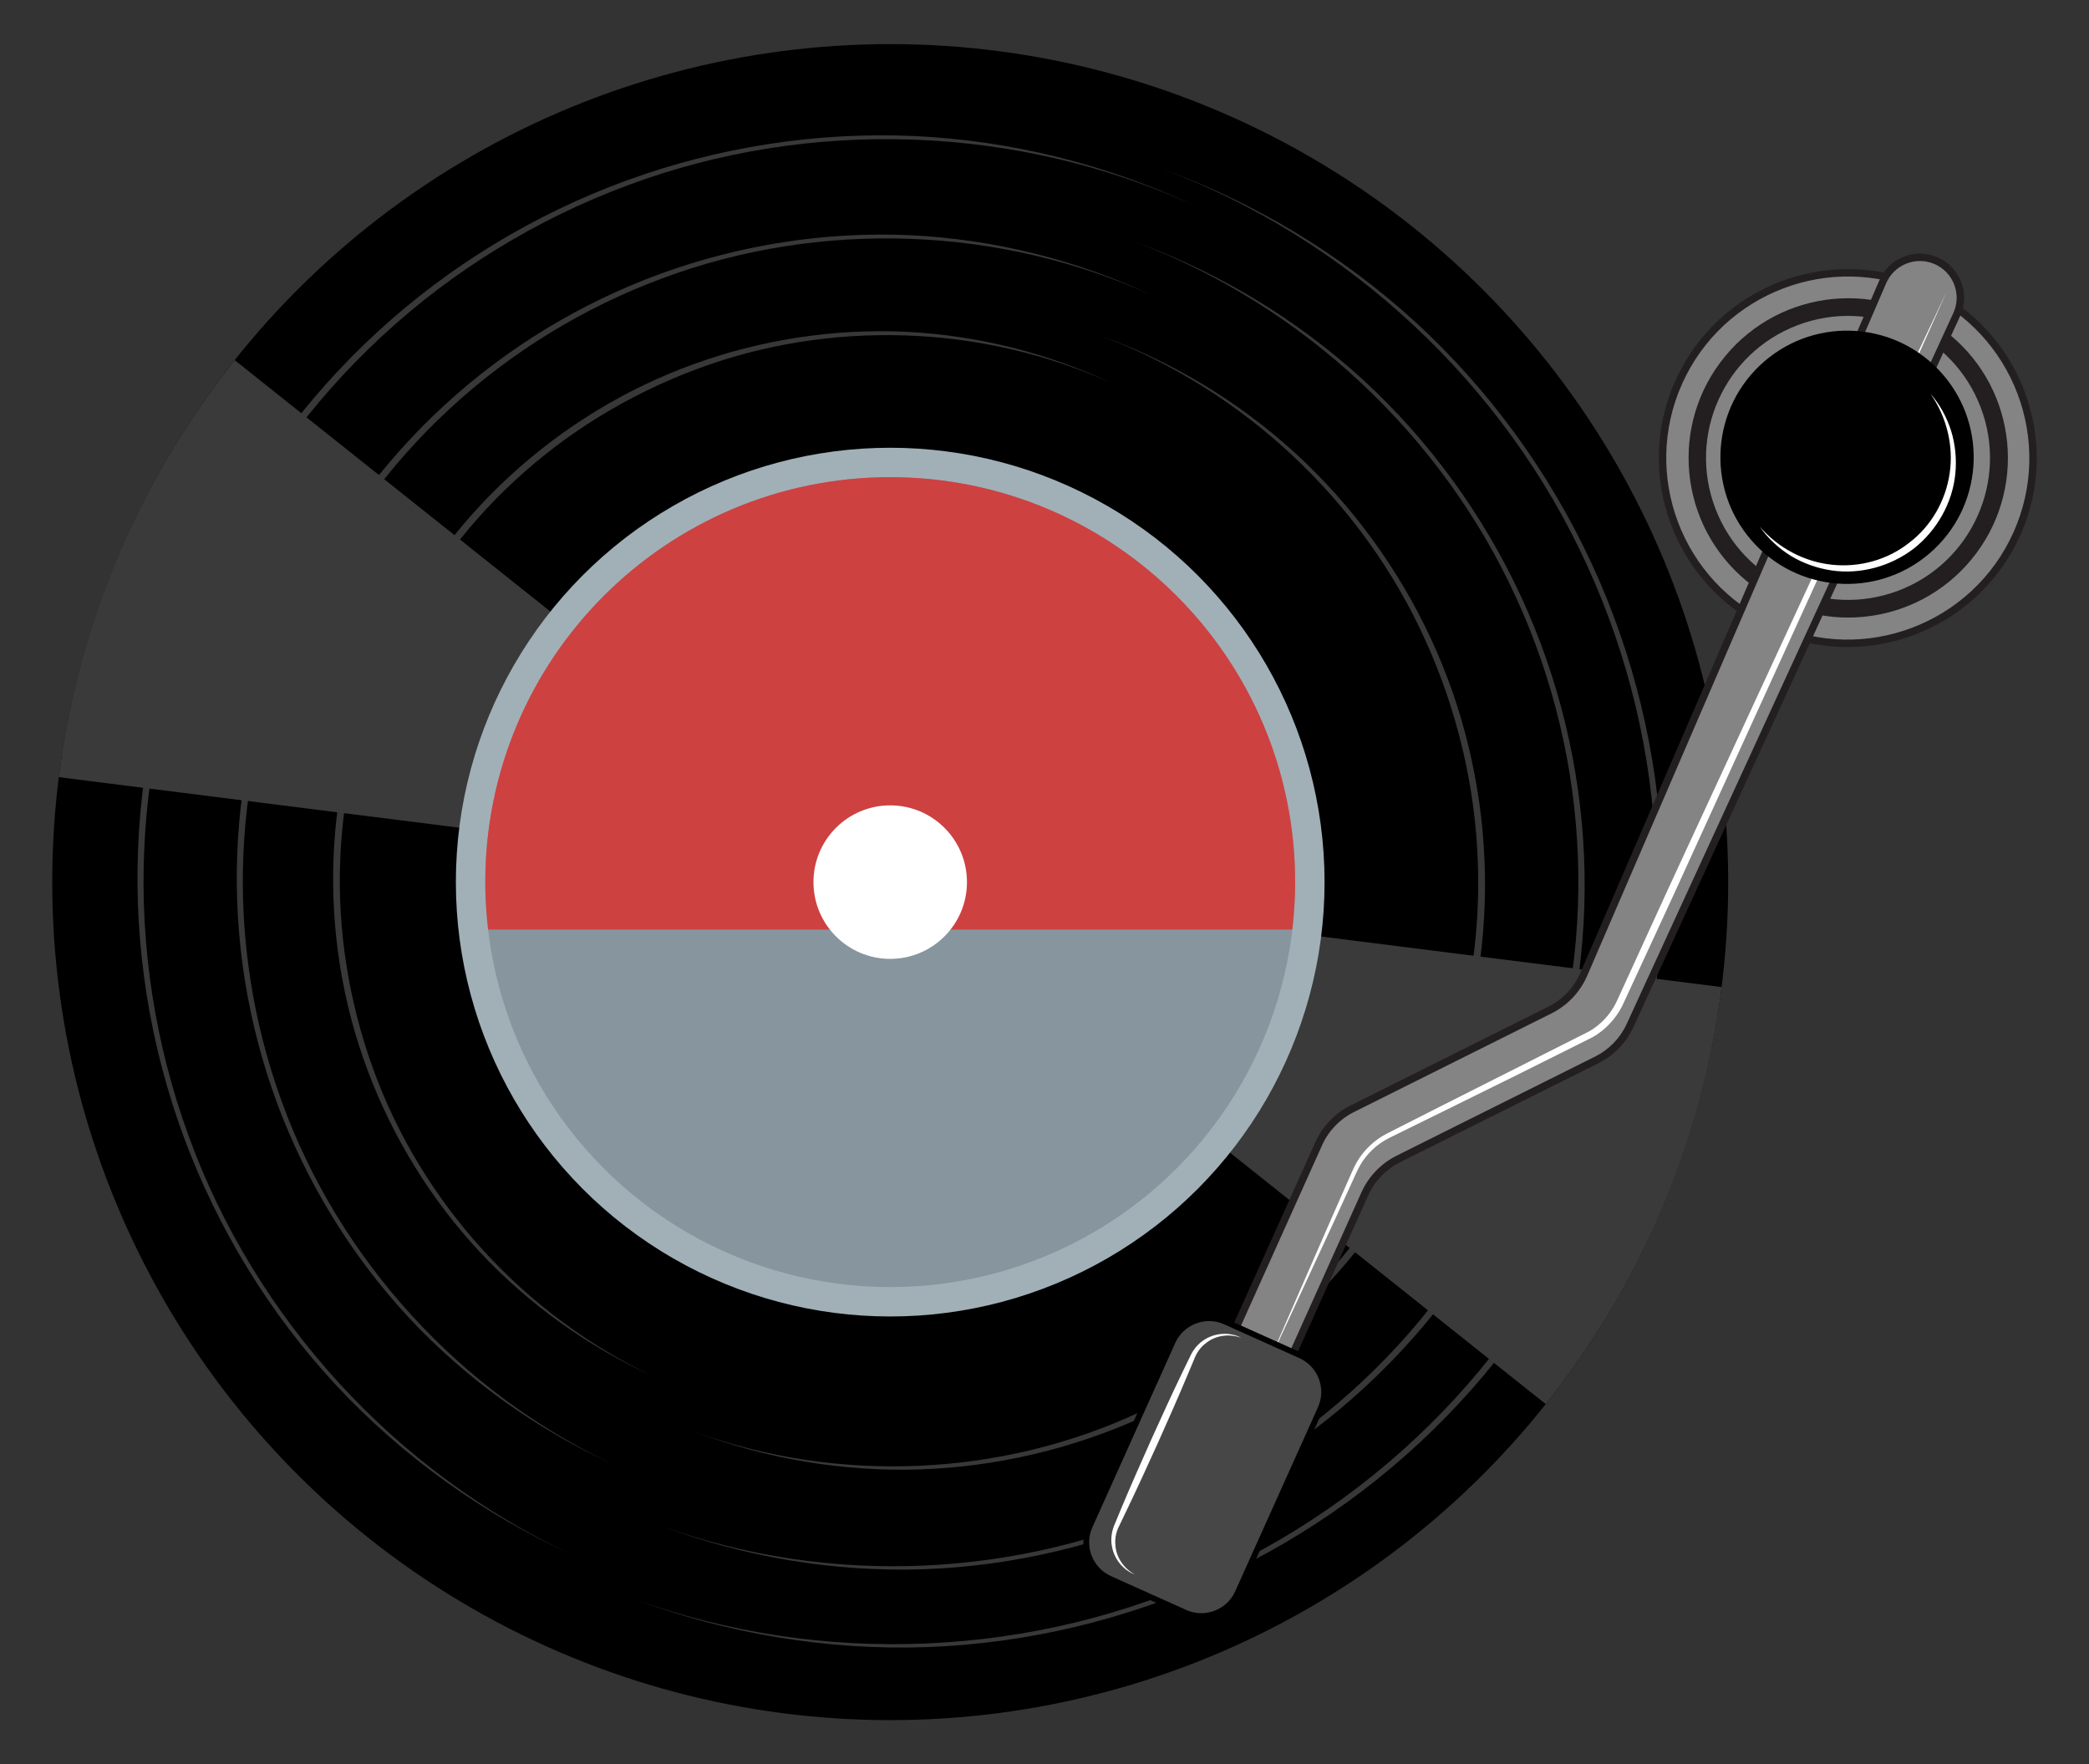 <?xml version="1.0" encoding="utf-8"?>
<!-- Generator: Adobe Illustrator 27.5.0, SVG Export Plug-In . SVG Version: 6.00 Build 0)  -->
<svg version="1.1" id="Layer_1" xmlns="http://www.w3.org/2000/svg" xmlns:xlink="http://www.w3.org/1999/xlink" x="0px" y="0px"
	 viewBox="0 0 506.415 427.673" style="enable-background:new 0 0 506.415 427.673;" xml:space="preserve">
<rect x="0" y="0" width="506.415" height="427.673" fill="#333333" stroke="none"/>
<g>
	<g>
		<circle cx="215.805" cy="213.837" r="203.145"/>
		<g>
			<path style="fill:#383838;" d="M138.598,376.824c-21.457-9.768-41.024-23.756-57.138-41.049
				C65.382,318.452,52.801,297.9,44.586,275.72c-8.209-22.184-12.036-45.992-11.126-69.65c0.877-23.661,6.539-47.122,16.427-68.651
				c9.988-21.484,24.198-40.994,41.653-56.991c17.432-16.02,38.049-28.528,60.266-36.646c22.219-8.112,46.025-11.84,69.638-10.817
				c23.613,1.073,46.945,6.917,68.287,16.936c-42.92-19.688-93.434-21.448-137.511-4.995c-22.037,8.159-42.445,20.666-59.662,36.626
				c-17.244,15.937-31.226,35.332-41.039,56.642c-9.882,21.278-15.594,44.497-16.564,67.957
				c-1.003,23.456,2.691,47.104,10.752,69.178C61.728,319.544,95.793,356.887,138.598,376.824z"/>
			<path style="fill:#383838;" d="M148.696,354.98c-18.598-8.445-35.565-20.549-49.546-35.524
				c-13.942-15.008-24.851-32.818-31.978-52.042c-7.122-19.227-10.447-39.864-9.664-60.374c0.754-20.512,5.656-40.854,14.223-59.524
				c8.665-18.625,20.991-35.535,36.128-49.399c15.117-13.883,32.993-24.72,52.253-31.75c19.262-7.025,39.897-10.25,60.362-9.356
				c20.465,0.95,40.678,6.034,59.159,14.731c-37.204-17.013-80.944-18.502-119.108-4.252c-19.08,7.072-36.747,17.907-51.649,31.73
				c-14.925,13.803-27.023,30.599-35.514,49.049c-8.561,18.418-13.513,38.518-14.36,58.829c-0.875,20.308,2.316,40.786,9.29,59.902
				C82.162,305.307,111.632,337.664,148.696,354.98z"/>
			<path style="fill:#383838;" d="M158.529,333.711c-15.814-7.157-30.25-17.427-42.153-30.144
				c-11.88-12.735-21.197-27.862-27.298-44.208c-6.124-16.343-8.894-33.929-8.224-51.376c0.657-17.455,4.844-34.759,12.146-50.634
				c7.359-15.849,17.831-30.247,30.702-42.056c12.858-11.811,28.047-21.099,44.465-27.021c16.405-5.942,33.964-8.642,51.363-7.844
				c17.399,0.829,34.575,5.174,50.271,12.585c-31.633-14.43-68.799-15.622-101.156-3.441c-16.164,6.062-31.18,15.192-43.832,26.926
				c-12.676,11.703-22.96,25.948-30.18,41.606c-7.254,15.643-11.441,32.706-12.144,49.944c-0.739,17.24,2.028,34.594,7.884,50.835
				C102.056,291.424,127.042,318.964,158.529,333.711z"/>
		</g>
		<g>
			<path style="fill:#383838;" d="M281.459,40.829c22.742,8.247,43.892,20.965,61.779,37.342
				c17.854,16.41,32.394,36.406,42.601,58.423c10.201,22.021,16.053,46.059,17.047,70.329c1.028,24.27-2.853,48.725-11.214,71.549
				c-8.465,22.786-21.408,43.897-37.956,61.68c-16.523,17.804-36.589,32.277-58.651,42.39
				c-22.064,10.107-46.108,15.86-70.342,16.738c-24.238,0.829-48.579-3.245-71.226-11.75c45.501,16.652,97.317,14.344,141.066-6.076
				c21.878-10.14,41.736-24.595,58.051-42.322c16.343-17.706,29.067-38.685,37.372-61.283c8.375-22.572,12.325-46.79,11.406-70.868
				c-0.886-24.076-6.592-47.966-16.637-69.888C364.762,93.147,326.87,57.727,281.459,40.829z"/>
			<path style="fill:#383838;" d="M274.918,58.552c20.422,7.39,39.42,18.795,55.493,33.492
				c16.038,14.731,29.099,32.686,38.271,52.457c9.166,19.775,14.427,41.363,15.325,63.161c0.928,21.799-2.552,43.766-10.058,64.269
				c-7.608,20.466-19.238,39.425-34.105,55.394c-14.845,15.988-32.87,28.982-52.686,38.06
				c-19.817,9.072-41.411,14.234-63.174,15.017c-21.767,0.729-43.62-2.944-63.946-10.594c40.861,14.914,87.36,12.818,126.619-5.51
				c19.632-9.105,37.449-22.081,52.085-37.992c14.661-15.892,26.074-34.719,33.521-54.997c7.519-20.252,11.069-41.981,10.249-63.587
				c-0.789-21.605-5.905-43.045-14.915-62.721C349.659,105.562,315.673,73.757,274.918,58.552z"/>
			<path style="fill:#383838;" d="M266.535,81.266c17.448,6.291,33.69,16.015,47.437,28.557
				c13.728,12.56,24.927,27.882,32.805,44.773c7.9,16.887,12.341,35.377,13.104,54.011c0.778,18.641-2.215,37.421-8.645,54.941
				c-6.49,17.499-16.418,33.719-29.12,47.385c-12.688,13.669-28.074,24.844-45.051,32.549
				c-16.963,7.723-35.431,12.092-54.027,12.724c-18.6,0.602-37.264-2.558-54.615-9.112c34.911,12.71,74.614,10.847,108.063-4.87
				c16.713-7.824,31.939-18.828,44.428-32.404c12.517-13.545,22.269-29.597,28.636-46.895c6.401-17.286,9.413-35.826,8.698-54.254
				c-0.677-18.434-5.098-36.693-12.722-53.499C330.306,121.492,301.334,94.282,266.535,81.266z"/>
		</g>
		<g>
			<path style="fill:#3A3A3A;" d="M56.889,87.299c-22.692,28.462-37.904,63.149-42.646,101.094l201.562,25.443L56.889,87.299z"/>
			<path style="fill:#3A3A3A;" d="M215.805,213.837l158.916,126.537c22.692-28.461,37.904-63.149,42.645-101.094L215.805,213.837z"
				/>
		</g>
		<circle style="fill:#A1B0B7;" cx="215.805" cy="213.837" r="105.295"/>
		<circle style="fill:#86959E;" cx="215.805" cy="213.837" r="98.167"/>
		<path style="fill:#CE4141;" d="M313.279,225.338c0.441-3.775,0.693-7.608,0.693-11.501c0-54.216-43.951-98.167-98.167-98.167
			s-98.167,43.951-98.167,98.167c0,3.893,0.252,7.726,0.693,11.501H313.279z"/>
		<circle style="fill:#FFFFFF;" cx="215.805" cy="213.837" r="18.605"/>
	</g>
	<g>
		<g>
			
				<ellipse transform="matrix(0.051 -0.999 0.999 0.051 313.984 552.665)" style="fill:#848484;" cx="447.941" cy="111.036" rx="44.915" ry="44.915"/>
			<path style="fill:#231F20;" d="M429.15,152.821c-23.04-10.361-33.354-37.535-22.993-60.575
				c10.361-23.04,37.534-33.357,60.574-22.996c23.04,10.361,33.356,37.535,22.995,60.576
				C479.365,152.867,452.19,163.182,429.15,152.821z M465.992,70.893c-22.134-9.953-48.239-0.044-58.193,22.092
				c-9.954,22.136-0.044,48.241,22.09,58.194c22.136,9.954,48.241,0.044,58.195-22.091
				C498.037,106.952,488.128,80.847,465.992,70.893z"/>
		</g>
		
			<ellipse transform="matrix(0.636 -0.772 0.772 0.636 77.442 386.192)" style="fill:#231F20;" cx="447.941" cy="111.036" rx="38.694" ry="38.694"/>
		
			<ellipse transform="matrix(0.935 -0.355 0.355 0.935 -10.248 166.202)" style="fill:#848484;" cx="447.941" cy="111.036" rx="34.412" ry="34.412"/>
		<g>
			<path style="fill:#848484;" d="M308.992,338.036l-13.844-6.226l24.55-54.593c1.647-3.663,4.51-6.644,8.103-8.438l47.939-23.937
				c3.673-1.834,6.58-4.908,8.208-8.677l72.475-167.857c2.164-5.032,8.032-7.315,13.028-5.068l0,0
				c4.97,2.235,7.164,8.093,4.885,13.043l-79.182,172.328c-1.656,3.605-4.494,6.537-8.044,8.309l-48.142,24.039
				c-3.593,1.794-6.456,4.775-8.103,8.438L308.992,338.036z"/>
			<path style="fill:#231F20;" d="M309.444,339.227l-15.486-6.964l24.919-55.414c1.727-3.841,4.753-6.993,8.52-8.875l47.94-23.936
				c3.478-1.737,6.242-4.659,7.784-8.228l72.474-167.858c1.142-2.656,3.258-4.697,5.952-5.745c2.697-1.049,5.634-0.974,8.272,0.213
				c2.624,1.18,4.626,3.314,5.635,6.008c1.01,2.694,0.902,5.617-0.3,8.231l-79.183,172.328c-1.736,3.779-4.74,6.884-8.461,8.739
				l-48.142,24.038c-3.397,1.696-6.125,4.54-7.682,8.002L309.444,339.227z M296.339,331.359l12.202,5.487l21.503-47.819
				c1.727-3.841,4.753-6.992,8.52-8.875l48.143-24.037c3.354-1.673,6.063-4.473,7.627-7.88l79.183-172.328
				c1.001-2.174,1.09-4.606,0.249-6.848c-0.839-2.242-2.503-4.016-4.686-4.998c-2.194-0.987-4.637-1.05-6.881-0.177
				c-2.241,0.872-4,2.57-4.951,4.78l-72.474,167.858c-1.71,3.961-4.777,7.201-8.635,9.126l-47.938,23.937
				c-3.397,1.696-6.125,4.54-7.682,8.002L296.339,331.359z"/>
		</g>
		<path style="fill:#FFFFFF;" d="M471.962,70.592l-16.329,36.587l-16.499,36.51l-33.264,72.896l-8.399,18.186l-4.227,9.115
			c-1.585,3.12-4.081,5.771-7.113,7.516c-12.022,6.048-23.919,11.949-35.928,17.845l-8.989,4.419l-4.488,2.21
			c-1.441,0.722-2.774,1.659-3.955,2.76c-1.171,1.111-2.202,2.377-3.012,3.778c-0.802,1.381-1.425,2.962-2.14,4.466l-4.168,9.107
			l-16.833,36.358l16.029-36.72l4.047-9.162c0.701-1.518,1.28-3.066,2.133-4.588c0.844-1.501,1.925-2.865,3.16-4.065
			c1.246-1.191,2.659-2.211,4.193-3.004l4.47-2.271l8.933-4.53l35.722-18.022c2.753-1.598,5.011-4.019,6.439-6.858l4.162-9.076
			l8.328-18.219l33.645-72.721l16.956-36.299L471.962,70.592z"/>
		<g>
			<path style="fill:#474747;" d="M287.279,390.916l-18.247-8.205c-4.851-2.181-7.035-7.935-4.854-12.786l20.09-44.676
				c2.181-4.851,7.935-7.035,12.786-4.854l18.247,8.205c4.851,2.181,7.035,7.935,4.854,12.786l-20.09,44.676
				C297.884,390.913,292.13,393.098,287.279,390.916z"/>
			<path d="M291.219,392.467c-1.441,0-2.878-0.304-4.227-0.911l-18.247-8.205c-5.215-2.346-7.552-8.497-5.206-13.713l20.09-44.677
				c2.345-5.215,8.495-7.553,13.714-5.206l18.246,8.205c5.217,2.346,7.552,8.497,5.206,13.714l-20.09,44.675
				c-1.132,2.517-3.185,4.447-5.781,5.432C293.719,392.239,292.466,392.467,291.219,392.467z M293.116,320.247
				c-1.08,0-2.162,0.197-3.205,0.593c-2.247,0.854-4.023,2.521-5.002,4.696l-20.09,44.677c-2.028,4.51-0.008,9.829,4.502,11.857
				l18.247,8.205c2.178,0.98,4.611,1.047,6.857,0.195c2.247-0.854,4.023-2.521,5-4.696l20.09-44.675
				c0.978-2.175,1.047-4.611,0.195-6.857c-0.854-2.247-2.521-4.023-4.696-5.002l-18.246-8.206
				C295.602,320.51,294.361,320.247,293.116,320.247z"/>
		</g>
		<path style="fill:#FFFFFF;" d="M275.125,381.679c-2.878-1.061-5.105-3.826-5.603-6.987c-0.264-1.578-0.065-3.231,0.511-4.741
			l1.754-4.235c2.346-5.619,4.821-11.179,7.297-16.739c2.515-5.543,5.033-11.084,7.678-16.568l2.005-4.122
			c0.748-1.434,1.853-2.679,3.209-3.53c2.697-1.724,6.243-1.893,8.947-0.442c-2.86-1.066-6.146-0.63-8.447,1.171
			c-1.176,0.846-2.098,2.003-2.686,3.3l-1.764,4.192c-2.347,5.618-4.822,11.179-7.299,16.738c-2.517,5.542-5.034,11.083-7.68,16.566
			l-1.964,4.102c-0.581,1.301-0.833,2.759-0.687,4.2C270.574,377.501,272.429,380.248,275.125,381.679z"/>
		<ellipse transform="matrix(0.758 -0.652 0.652 0.758 35.827 318.744)" cx="447.941" cy="111.036" rx="30.705" ry="30.705"/>
		<path style="fill:#FFFFFF;" d="M467.993,95.453c2.267,2.591,3.946,5.707,5.011,9.03c1.016,3.341,1.353,6.901,1.003,10.407
			c-0.699,7.035-4.474,13.682-10.047,18.077c-5.626,4.328-12.998,6.351-19.99,5.307c-3.485-0.521-6.853-1.723-9.844-3.527
			c-2.959-1.848-5.568-4.242-7.523-7.076c4.499,5.199,10.872,8.562,17.538,9.228c6.652,0.707,13.514-1.195,18.713-5.352
			c5.31-4.018,8.832-10.206,9.783-16.828C473.627,108.094,471.931,101.089,467.993,95.453z"/>
	</g>
</g>
</svg>
